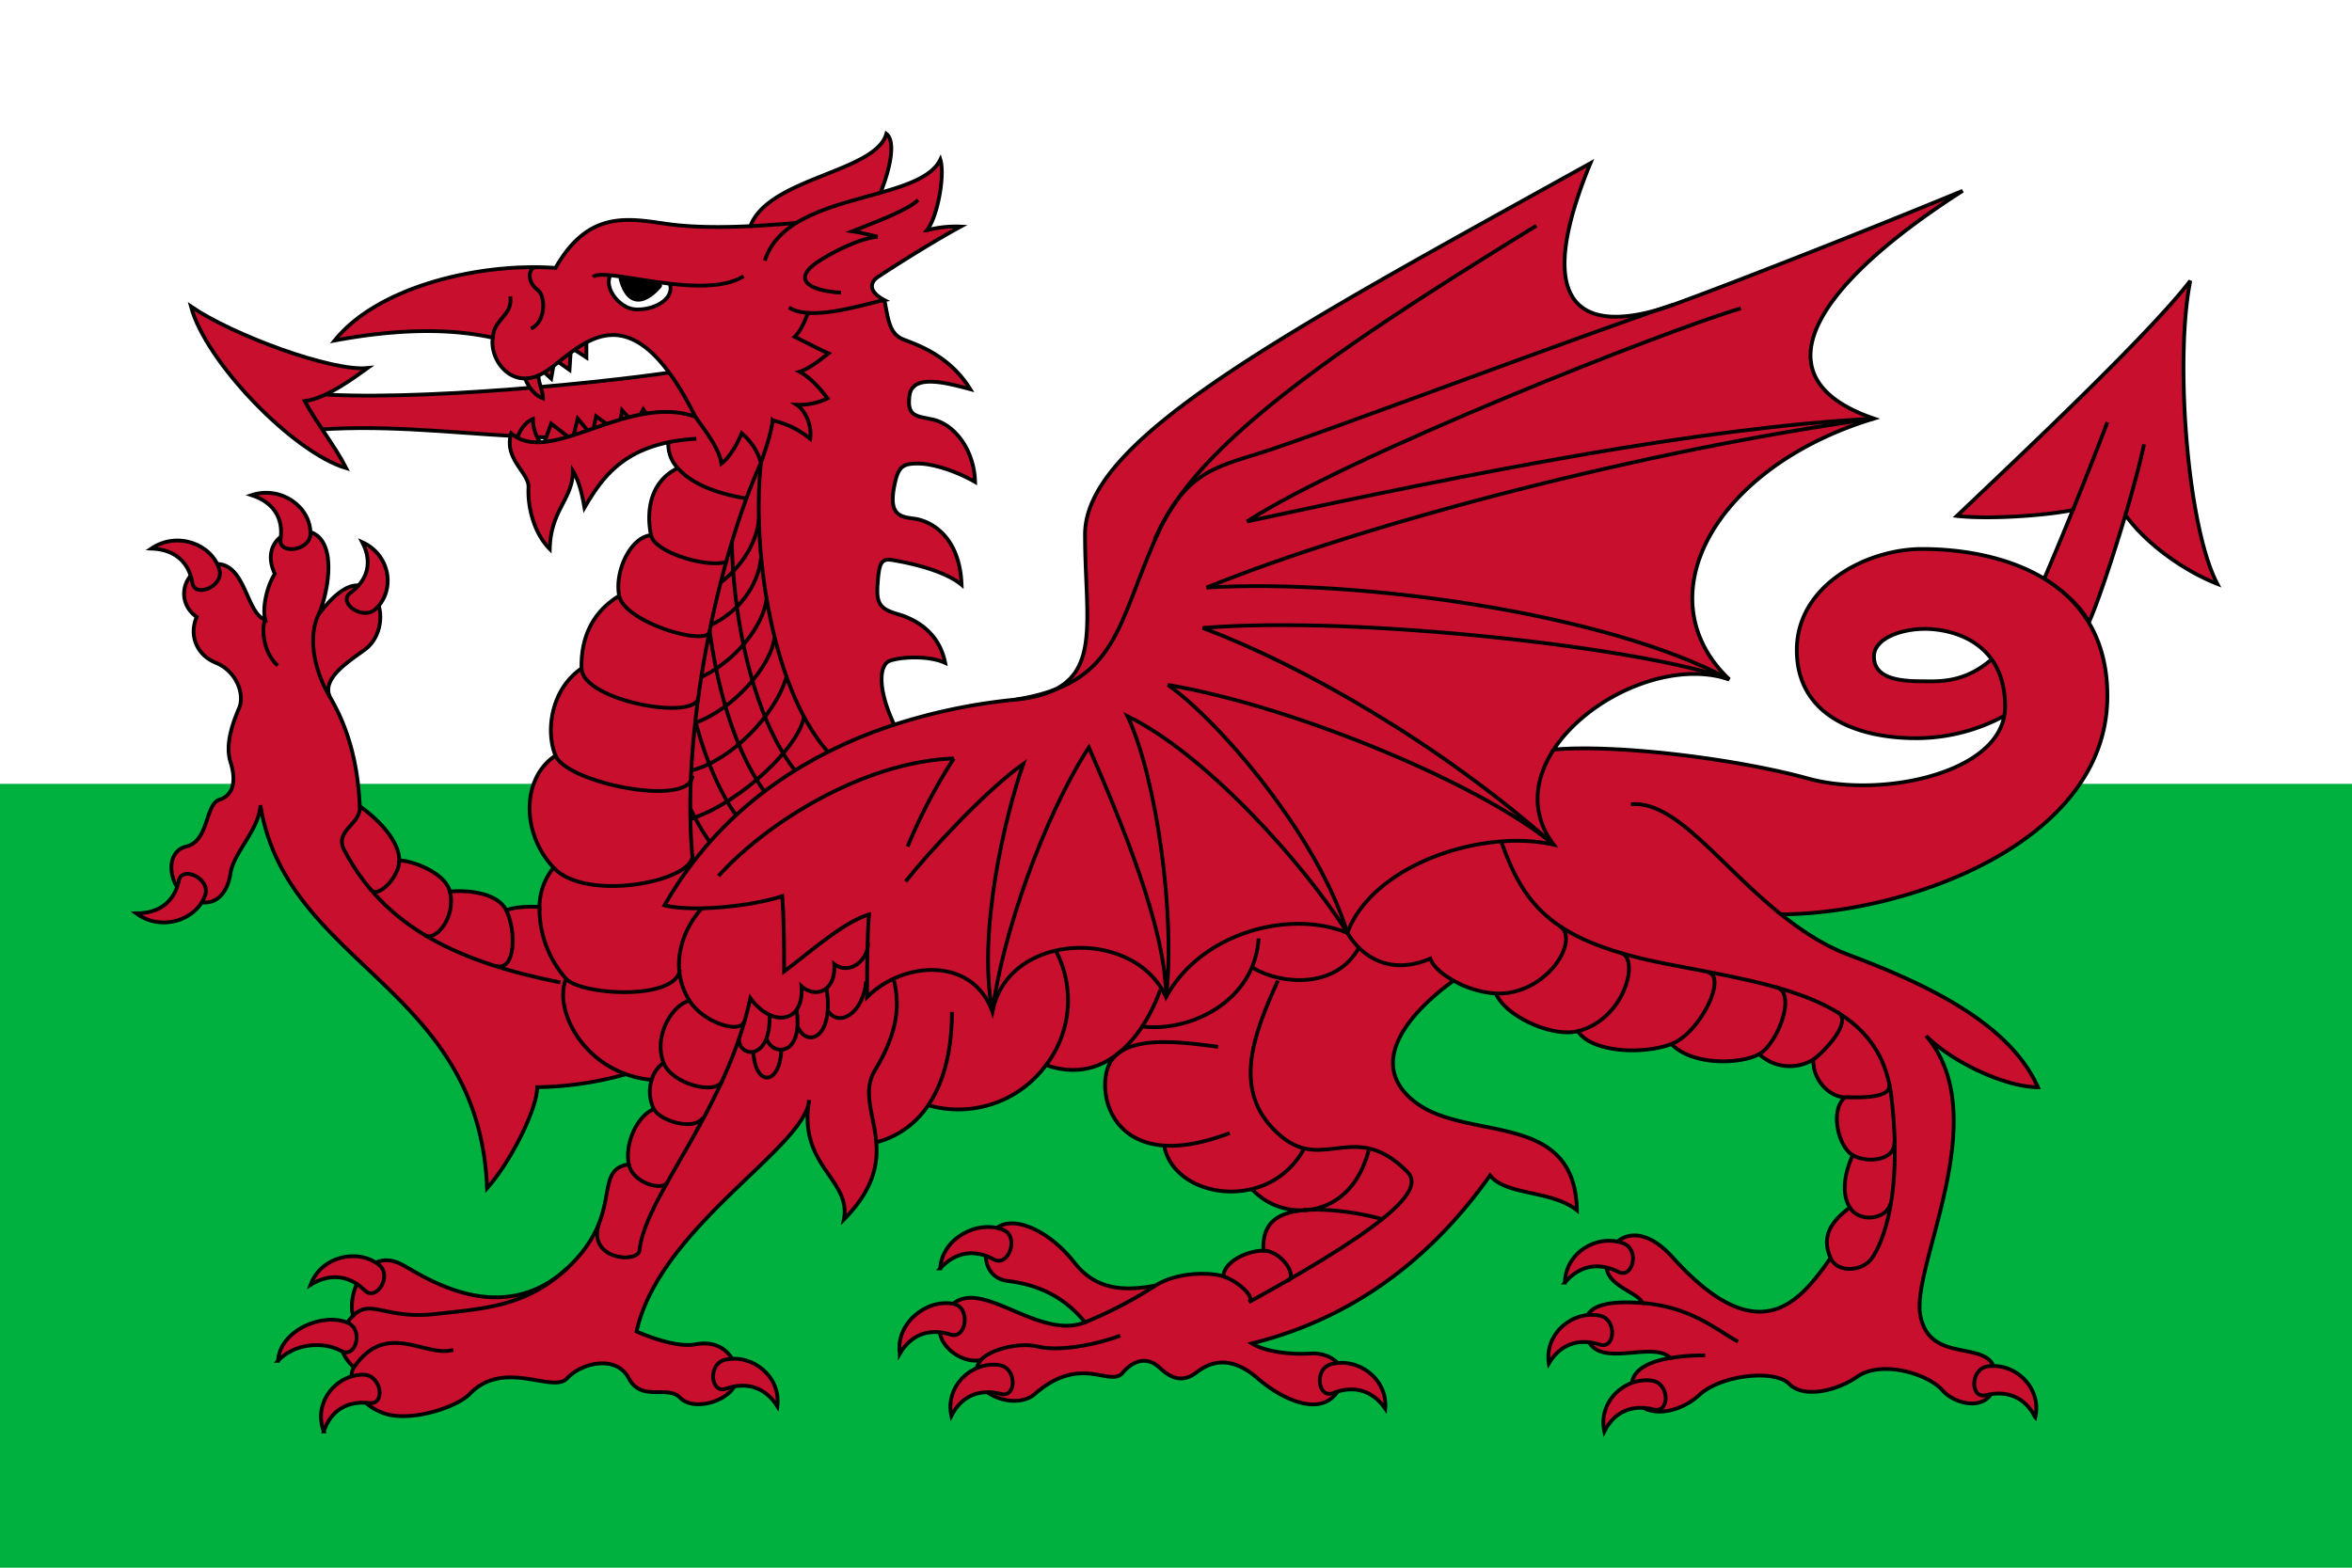 <?xml version="1.0" encoding="UTF-8" standalone="no"?>
<svg
   width="720"
   height="480"
   version="1.1"
   id="svg29"
   sodipodi:docname="Flag_of_Wales.svg"
   inkscape:version="1.4 (e7c3feb1, 2024-10-09)"
   xmlns:inkscape="http://www.inkscape.org/namespaces/inkscape"
   xmlns:sodipodi="http://sodipodi.sourceforge.net/DTD/sodipodi-0.dtd"
   xmlns="http://www.w3.org/2000/svg"
   xmlns:svg="http://www.w3.org/2000/svg">
  <defs
     id="defs29" />
  <sodipodi:namedview
     id="namedview29"
     pagecolor="#ffffff"
     bordercolor="#000000"
     borderopacity="0.25"
     inkscape:showpageshadow="2"
     inkscape:pageopacity="0.0"
     inkscape:pagecheckerboard="0"
     inkscape:deskcolor="#d1d1d1"
     inkscape:zoom="0.56026312"
     inkscape:cx="304.3213"
     inkscape:cy="339.12637"
     inkscape:window-width="1648"
     inkscape:window-height="899"
     inkscape:window-x="0"
     inkscape:window-y="38"
     inkscape:window-maximized="0"
     inkscape:current-layer="svg29" />
  <path
     fill="#00b140"
     d="M 0,0 H 720 V 480 H 0 Z"
     id="path1"
     style="stroke-width:0.949" />
  <path
     fill="#ffffff"
     d="M 0,0 H 720 V 240 H 0 Z"
     id="path2"
     style="stroke-width:0.949" />
  <g
     stroke="#000000"
     id="g29"
     transform="translate(-39.992)">
    <g
       stroke-width="1.157"
       id="g28">
      <g
         fill="#c8102e"
         id="g4">
        <path
           d="m 246.663,113.816 c -25.98,3.938 -91.82,10.123 -117.509,5.906 l 5.02,12.092 c 42.515,-3.937 83.26,9.843 121.053,-4.5 z"
           id="path3" />
        <path
           d="m 145.985,143.343 c -16.24,-4.779 -43.107,-32.62 -47.535,-49.492 12.695,8.716 43.105,19.965 54.03,18.841 -3.544,2.531 -12.402,9.279 -19.192,10.123 3.25,6.188 9.448,14.06 12.697,20.528 z"
           id="path4" />
      </g>
      <path
         fill="#c8102e"
         d="m 198.242,134.907 c 4.726,6.467 29.526,3.796 42.072,-4.076 l -3.395,-5.485 -2.509,4.64 -3.985,-4.358 -1.033,6.889 -6.938,-5.062 -1.183,6.047 -4.428,-5.343 -1.622,6.609 -6.497,-5.064 -2.509,6.892 a 13.182,13.182 0 0 1 -3.101,-8.296 c -2.51,0.983 -4.576,4.217 -4.872,6.607 z m 2.067,-20.949 c 0,1.686 2.066,6.609 5.906,8.013 0.148,-2.108 -2.511,-7.03 -0.886,-9.137 l 3.395,3.092 1.034,-5.906 4.576,3.234 0.442,-6.888 4.724,3.092 v -7.592 c -7.677,0.701 -17.125,9.56 -19.191,12.092 z"
         id="path5" />
      <path
         fill="#c8102e"
         d="m 679.42,190.587 c -1.992,-4.499 -8.192,-9.982 -13.654,-13.357 a 1345.822,1345.822 0 0 0 8.778,-21.074 c -8.267,1.688 -25.459,2.936 -35.499,1.812 18.895,-17.998 58.46,-55.119 71.45,-71.992 -4.724,23.06 -1.18,74.802 8.268,92.8 -10.04,-3.937 -21.643,-12.09 -28.137,-21.088 -3.831,12.918 -8.53,26.996 -11.13,32.758"
         id="path6" />
      <path
         fill="#c8102e"
         d="m 310.733,91.882 c 1.18,5.906 1.474,10.405 5.904,12.092 4.428,1.688 14.171,5.061 20.372,15.186 -7.381,-1.968 -17.715,-4.781 -18.602,1.969 -0.842,6.424 2.116,6.234 7.087,7.31 6.495,1.406 12.696,8.999 12.992,19.124 -5.317,-3.093 -12.697,-5.624 -17.421,-5.624 -4.724,0 -6.053,0.842 -7.233,6.466 -1.949,9.276 1.625,9.843 6.052,10.405 4.43,0.562 13.878,4.781 14.468,20.248 -5.02,-4.22 -15.088,-6.57 -21.259,-7.592 -3.395,-0.562 -3.985,1.124 -4.427,7.03 -0.445,5.905 0.294,7.874 6.198,9.56 5.907,1.689 12.697,5.906 14.468,14.905 -5.61,-2.53 -14.468,-1.687 -17.125,-0.562 -2.657,1.124 -4.096,7.41 1.514,19.5 a 176.19,176.19 0 0 1 37.163,-7.69 c 27.906,-2.799 21.26,-21.371 21.26,-50.618 0,-29.247 61.41,-61.866 154.708,-113.61 -22.439,54.555 8.268,49.493 25.39,43.308 17.125,-6.188 57.28,-21.935 88.576,-34.871 -43.107,27.558 -64.956,56.805 -27.163,69.74 -48.421,14.623 -70.86,54.555 -44.288,79.865 -18.12,-6.113 -43.232,5.42 -53.75,21.482 18.896,-1.689 55.52,2.703 77.96,8.888 21.367,5.89 56.64,-1.007 59.964,-19.157 0.175,-0.915 0.265,-1.845 0.268,-2.777 0,-6.327 -1.63,-11.104 -4.124,-14.585 -5.488,-7.66 -15.105,-9.318 -20.382,-9.318 -7.677,0 -15.648,3.092 -15.648,8.436 0,5.344 4.724,7.593 14.172,7.593 5.165,0 13.13,0.855 21.858,-6.711 2.495,3.48 4.124,8.258 4.124,14.585 -0.008,0.92 -0.102,1.836 -0.28,2.738 a 56.838,56.838 0 0 1 -26.885,6.823 c -18.896,0 -36.608,-7.312 -36.608,-26.996 0,-19.684 21.256,-30.934 38.38,-30.934 23.62,0 56.687,9 56.687,44.993 0,45.558 -62.713,66.864 -99.916,66.864 6.237,4.985 13.262,9.627 20.79,12.438 26.349,9.843 49.603,21.935 57.87,40.496 -10.038,0 -26.573,-7.874 -34.25,-15.749 21.259,24.748 -4.525,70.27 -1.77,85.49 2.95,16.308 23.029,6.185 23.029,18.841 0,11.247 -11.811,9.279 -16.239,4.217 -4.43,-5.061 -18.627,-9.313 -25.982,-4.217 -6.495,4.5 -16.532,6.748 -20.962,2.25 -4.428,-4.5 -20.667,-2.814 -27.457,3.374 -6.79,6.185 -16.276,6.669 -19.192,1.969 -3.122,-5.033 -2.324,-11.153 10.307,-13.271 -5.61,-5.626 -22.708,3.99 -25.659,-6.695 -2.123,-7.679 2.361,-11.25 17.123,-10.126 -1.477,-3.654 -12.399,-5.34 -10.925,-12.935 1.477,-7.593 10.01,-12.293 20.079,-1.124 26.866,29.808 39.267,13.217 48.418,0.282 -2.95,-6.75 0.297,-11.25 5.907,-15.467 -2.953,-4.781 -1.183,-11.53 0.884,-16.029 -4.428,-2.53 -7.084,-13.78 -2.36,-17.717 -3.84,0 -9.745,-4.22 -9.745,-11.53 a 13.768,13.768 0 0 1 -16.532,-1.686 c -5.61,3.093 -20.372,3.655 -26.869,-3.095 -8.857,3.375 -24.506,2.53 -28.637,-3.937 -7.795,1.97 -22.145,-4.5 -25.096,-11.53 a 30.639,30.639 0 0 1 -12.945,-3.934 c -11.808,8.436 -27.8,24.745 -11.857,37.119 15.945,12.373 49.011,2.248 49.602,33.181 -7.677,-6.185 -21.849,-4.5 -26.573,-10.685 -15.942,22.497 -38.971,43.025 -72.925,51.461 5.018,3.093 14.172,3.375 17.713,3.093 7.363,-0.584 13.582,5.344 7.974,12.374 -5.61,7.032 -17.125,1.124 -23.916,-4.78 -9.772,-8.5 -16.238,-3.656 -18.896,-1.688 -2.656,1.968 -6.2,3.095 -10.924,-1.406 -4.724,-4.5 -9.154,-1.404 -11.514,1.406 -3.838,4.57 -12.696,-5.906 -26.867,6.468 -6.814,5.95 -23.029,-1.686 -16.535,-10.405 -6.79,1.689 -18.8,-7.707 -8.857,-16.871 9.154,-8.436 26.572,10.967 40.744,5.341 -3.185,-3.86 -9.823,-11.01 -23.62,-12.653 -7.086,-0.844 -8.34,-8.695 -5.02,-14.343 4.134,-7.03 16.831,-2.248 25.393,8.72 6.744,8.639 15.648,8.716 24.8,7.03 6.43,-4.084 16.386,-4.22 20.816,-2.814 0,-4.217 6.936,-7.874 12.25,-7.874 -0.293,-5.624 1.477,-10.685 10.04,-12.092 0.714,-0.116 1.452,-0.231 2.214,-0.3 a 20.276,20.276 0 0 1 -15.804,-6.478 c -11.827,2.885 -24.93,-2.676 -26.855,-13.313 -18.694,-1.303 -20.553,-20.167 -15.947,-26.308 0.376,-0.508 0.797,-0.98 1.26,-1.409 -5.565,4.184 -12.675,6.12 -21.467,3.073 a 33.344,33.344 0 0 1 -36.058,12.292 27.316,27.316 0 0 1 -15.898,11.362 c 0.55,6.816 -0.92,14.539 -9.915,23.612 2.36,-12.374 -14.172,-16.31 -10.628,-36.556 -1.183,14.622 -45.765,38.807 -52.852,70.864 6.497,2.813 13.584,4.78 18.012,3.937 11.137,-2.12 14.762,9 11.514,13.499 -3.248,4.499 -12.4,6.747 -16.238,2.81 -3.838,-3.935 -11.811,1.407 -15.649,-5.904 -3.837,-7.312 -14.467,-4.78 -18.895,0 -4.428,4.78 -19.192,-6.187 -29.82,4.78 -3.976,4.102 -17.419,8.436 -25.392,6.188 -7.971,-2.25 -12.695,-10.125 -10.038,-14.342 -5.314,-4.782 -5.388,-10.637 -0.294,-15.75 -1.92,-7.17 4.34,-21.34 14.91,-15.746 6.643,3.514 30.188,20.107 50.708,1.125 17.792,-16.664 7.427,-30.016 18.821,-31.778 -1.386,-6.765 2.954,-15.184 7.678,-16.873 a 12.246,12.246 0 0 1 -0.697,-9.014 29.115,29.115 0 0 1 -7.849,-1.72 105.655,105.655 0 0 1 -27.18,3.986 c 0,6.748 -8.266,23.059 -15.353,30.934 -2.36,-61.867 -61.41,-68.055 -69.383,-117.265 -0.294,7.31 -8.268,14.622 -9.152,20.808 -0.886,6.188 -4.724,10.967 -11.81,8.157 -7.085,-2.814 -8.858,-14.625 -1.771,-16.311 7.087,-1.689 5.758,-12.937 10.186,-14.343 4.428,-1.406 5.166,-5.906 3.395,-11.53 -1.773,-5.623 0.884,-12.373 2.657,-16.59 1.77,-4.22 -0.886,-11.25 -7.087,-13.78 -6.198,-2.53 -8.265,-8.717 -5.904,-14.06 -6.495,-4.5 -4.643,-14.223 4.133,-16.029 10.925,-2.25 10.629,14.902 16.83,16.873 -0.885,-3.375 0.295,-9.843 2.953,-14.062 -3.544,-7.313 0.886,-13.216 7.97,-13.216 12.402,0 8.268,19.684 5.315,25.872 4.133,-5.626 10.63,-12.094 15.648,-7.592 5.02,4.496 4.2,13.894 -1.18,17.995 -4.43,3.374 -13.582,8.718 -10.925,14.624 5.314,8.999 8.561,19.684 9.154,33.464 7.38,5.344 12.104,11.53 12.104,16.59 4.87,0.283 14.2,4.132 15.5,9.564 5.905,-0.565 14.723,0.564 17.271,5.764 1.922,-0.985 7.043,-1.313 10.145,-1.033 a 19.06,19.06 0 0 1 4.323,-12.043 c -10.038,-10.688 -9.744,-27.558 0.59,-34.309 -2.942,-7.006 -1.77,-19.966 7.972,-26.716 -0.21,-7.032 1.772,-16.308 11.514,-22.214 -1.476,-7.594 3.544,-17.997 9.744,-18.56 -1.477,-7.312 -0.36,-16.337 8.2,-20.556 a 10.553,10.553 0 0 1 -2.895,-7.89 c -15.019,3.093 -20.888,11.847 -25.677,20.01 -0.59,-3.375 -1.477,-7.874 -3.544,-11.25 0,8.717 -6.79,11.812 -7.084,23.904 -5.02,-5.062 -6.79,-13.218 -6.497,-18.842 0.236,-4.501 -7.675,-8.716 -5.314,-16.59 11.81,10.405 35.726,-12.374 56.393,-5.062 -20.373,-40.776 -35.134,-21.093 -45.469,-14.06 -10.334,7.03 -17.715,-3.375 -16.532,-10.125 -13.878,-3.093 -30.412,-2.531 -48.421,0.844 13.285,-16.593 44.581,-23.903 67.61,-22.217 10.038,-17.715 22.145,-15.184 33.954,-13.498 7.72,1.105 16.738,1.129 25.686,0.7 5.61,-14.905 38.382,-16.446 41.63,-28.258 2.954,2.249 1.16,10.712 -1.793,18.022 8.536,-2.434 15.866,-5.033 18.326,-10.147 1.477,4.78 -0.884,17.715 -4.134,21.652 a 34.287,34.287 0 0 1 10.335,-1.125 c -10.335,5.624 -23.323,14.06 -25.39,15.467 -2.067,1.406 -3.25,4.217 2.067,7.03 -5.907,1.125 -22.44,6.75 -29.23,2.251"
         id="path7" />
      <path
         fill="#c8102e"
         d="m 86.345,167.95 c 7.823,-5.344 18.52,-1.394 20.815,6.467 1.476,5.062 -7.492,8.82 -8.268,4.079 -1.032,-6.327 -5.314,-10.264 -12.547,-10.546 z m 30.682,-16.349 c 9.105,-2.983 18.163,3.721 17.995,11.88 -0.11,5.251 -9.833,6.402 -9.147,1.65 0.914,-6.345 -2.002,-11.285 -8.848,-13.53 z m 33.86,14.396 c 8.684,3.956 10.203,14.787 4.074,20.49 -3.946,3.67 -11.723,-2.006 -7.733,-4.938 5.323,-3.908 6.883,-9.38 3.66,-15.552 z M 81.733,279.659 c 7.577,5.654 18.442,2.143 21.085,-5.62 1.7,-4.997 -7.094,-9.115 -8.078,-4.408 -1.314,6.278 -5.768,10.039 -13.007,10.028 z m 53.326,113.719 c 3.173,-8.657 14.31,-11.289 20.934,-6.115 4.263,3.333 -0.803,11.32 -4.3,7.866 -4.668,-4.61 -10.548,-5.485 -16.634,-1.75 z m -9.962,23.284 c 0.528,-9.155 13.41,-14.909 21.281,-11.688 5.07,2.075 2.528,11.088 -1.84,8.692 -5.825,-3.194 -14.68,-2.2 -19.441,2.996 z m 14,21.604 c -3.303,-8.613 3.56,-17.37 12.128,-17.362 5.516,0.004 6.909,9.24 1.905,8.679 -6.675,-0.75 -11.806,2.123 -14.033,8.683 z m 138.863,-7.689 c 1.14,-9.105 -7.652,-16.126 -15.989,-14.248 -5.367,1.21 -4.497,10.505 0.236,8.864 6.319,-2.189 12.005,-0.516 15.752,5.384 z m 53.267,2.907 c -1.976,-8.974 6.132,-16.705 14.61,-15.532 5.46,0.754 5.452,10.085 0.583,8.849 -6.495,-1.652 -12.003,0.49 -15.193,6.683 z m 132.829,-2.193 c 0.738,-9.144 -8.355,-15.808 -16.602,-13.597 -5.31,1.424 -4.032,10.676 0.627,8.848 6.217,-2.44 11.97,-0.996 15.975,4.749 z M 315.457,414.442 c -1.412,-9.069 8.035,-16.875 16.425,-15.224 5.403,1.065 3.942,10.926 -0.842,9.415 -6.38,-2.017 -12.015,-0.19 -15.583,5.809 z m 12.366,-26.092 c 0.528,-9.155 11.431,-14.993 19.302,-11.77 5.067,2.075 1.554,11.457 -2.811,9.061 -5.826,-3.197 -11.73,-2.484 -16.491,2.709 z m 203.286,49.914 c -1.977,-8.975 6.13,-16.706 14.609,-15.533 5.46,0.756 5.453,10.088 0.583,8.85 -6.495,-1.65 -12.003,0.492 -15.192,6.683 z M 663.04,433.97 c 2.043,-8.962 -6.01,-16.748 -14.496,-15.63 -5.463,0.718 -5.525,10.05 -0.648,8.844 6.508,-1.607 12.002,0.571 15.143,6.785 z M 514.116,417.465 c -1.391,-9.072 7.205,-16.311 15.59,-14.64 5.4,1.076 4.784,10.39 0.007,8.866 -6.376,-2.03 -12.014,-0.216 -15.597,5.774 z m 4.914,-24.761 c 0.178,-9.169 9.896,-14.977 17.884,-12.028 5.142,1.899 2.946,10.992 -1.51,8.75 -5.943,-2.994 -11.815,-2.077 -16.375,3.278 z"
         id="path8" />
      <path
         fill="none"
         d="m 552.242,93.289 c -22.439,7.312 -109.241,39.931 -125.183,44.993 -15.942,5.062 -24.21,6.188 -33.658,26.996"
         id="path9" />
      <path
         fill="none"
         d="m 510.318,69.103 c -56.686,34.87 -102.745,65.242 -115.736,93.926 -12.991,28.683 -12.105,46.118 -43.698,51.18 m -90.934,53.993 c 14.172,-15.748 43.696,-34.87 72.04,-35.994 a 169.521,169.521 0 0 0 -14.173,26.996"
         id="path10" />
      <path
         fill="none"
         d="m 317.227,269.889 c 7.087,-9 24.8,-28.12 36.02,-35.995 -5.314,15.187 -14.171,51.18 -9.447,75.926 2.95,-23.62 15.942,-60.177 29.523,-80.988 10.04,23.06 23.62,55.68 23.62,76.491 2.953,-24.747 -2.951,-67.492 -11.809,-86.051 24.21,11.81 54.326,45.555 67.317,66.366 -8.857,-29.247 -38.973,-64.68 -54.918,-75.93 39.564,6.75 96.843,30.936 118.099,48.934 -34.838,-30.934 -77.355,-55.119 -107.469,-66.368 47.239,-3.935 135.814,6.188 161.204,15.749 -37.2,-20.249 -113.965,-30.934 -160.023,-28.121 48.42,-19.686 134.633,-42.182 204.31,-51.743 -53.144,2.81 -121.642,16.31 -191.91,31.495 31.297,-20.248 128.137,-58.491 151.167,-65.241 M 274.122,79.79 c 4.217,-13.272 21.423,-16.795 35.407,-20.785 m -12.084,30.629 c -11.808,-0.845 -13.907,-4.842 -7.38,-9.281 4.133,-2.813 12.694,-7.313 18.601,-7.875 -1.477,-0.28 -5.61,-1.406 -7.677,-1.686 6.2,-2.53 16.534,-6.188 20.076,-9.563"
         id="path11" />
      <path
         fill="none"
         d="m 283.716,68.261 c -4.518,0.39 -9.26,0.75 -14.024,0.979 m -16.532,65.105 c -2.881,0.143 -5.747,0.505 -8.573,1.082 m -39.448,142.288 a 32.454,32.454 0 0 0 8.16,21.982 c 4.725,5.062 33.66,6.75 34.84,-2.812 m -38.677,-31.214 c 10.038,10.686 42.515,4.218 42.515,-3.655 m -41.924,-30.653 c 3.543,8.437 41.334,16.03 41.924,6.186 m -33.953,-32.902 c 0.296,9.843 34.712,16.236 35.726,9 m -24.212,-31.214 c 1.477,7.592 24.212,14.905 27.46,11.53 m -17.716,-30.09 c 1.076,5.333 17.42,10.123 23.03,8.155 m -14.83,-28.711 c 3.35,3.873 9.849,7.477 21.03,9.307 m -77.649,-49.212 c 0.294,-5.906 6.198,-6.749 5.314,-12.654 m 56.687,36.839 c 2.066,3.092 7.38,9.56 7.97,14.342 2.954,-2.25 5.315,-7.032 6.201,-9.28 a 18.425,18.425 0 0 1 5.904,8.998 c 1.183,-3.375 3.25,-9.28 3.544,-12.936 a 27.39,27.39 0 0 1 11.514,5.623 c 0.59,-3.655 -1.18,-8.436 -4.133,-10.405 3.263,0.136 6.51,-0.54 9.447,-1.968 -2.066,-2.811 -5.314,-6.468 -8.561,-8.155 2.954,-0.844 7.085,-4.216 8.858,-5.623 -2.658,-1.124 -7.381,-3.657 -10.335,-5.062 1.771,-1.688 3.248,-5.06 4.134,-7.594 M 203.852,81.9 c -1.919,0 -2.805,4.217 0.738,6.89 2.549,1.922 2.51,9.842 -2.066,11.81"
         id="path12" />
      <path
         fill="none"
         d="m 272.94,141.657 c -12.99,28.682 -24.948,83.097 -20.815,122.467 m 14.024,53.853 c 0,5.906 9.744,7.03 9.447,-7.03"
         id="path13" />
      <path
         fill="none"
         d="m 274.712,317.977 c 1.18,5.061 11.219,6.186 9.152,-8.719"
         id="path14" />
      <path
         fill="none"
         d="m 270.579,321.914 c 0.59,10.967 7.97,10.405 8.56,0 m 5.021,-7.594 c 2.951,6.75 11.218,3.374 8.858,-11.53"
         id="path15" />
      <path
         fill="none"
         d="m 293.312,309.258 c 3.249,5.626 10.924,1.127 11.81,-8.716 M 254.93,278.045 c -5.066,5.284 -10.878,17.147 -3.84,28.402 4.137,6.607 15.503,10.265 16.683,6.327 m -16.683,-6.327 c -4.575,0.704 -11.306,10.046 -7.97,18.98 2.363,6.328 15.944,10.126 18.01,5.486 M 389.858,314.32 c 14.762,1.688 34.25,-7.873 35.43,-26.996"
         id="path16" />
      <path
         fill="none"
         d="m 423.515,296.323 c 8.268,5.061 25.393,6.75 32.477,-6.187 m -24.799,10.124 c -7.678,16.872 -14.633,34.8 1.18,47.806 12.99,10.687 22.64,-5.245 38.383,10.687 4.724,4.78 -0.886,13.778 -48.421,39.932 M 194.995,278.748 c 3.1,6.327 2.805,18.701 -3.1,17.012 m -43.549,122.89 c 10.038,-14.622 21.89,-2.806 30.41,-5.343"
         id="path17" />
      <path
         fill="#ffffff"
         d="m 226.735,84.429 c -1.772,4.078 2.942,9.783 7.381,10.266 5.166,0.562 12.547,-2.672 10.925,-7.874"
         id="path18" />
      <path
         fill="none"
         d="m 221.567,84.852 c 2.657,-3.516 33.66,7.592 46.059,-0.282 M 121.183,189.745 c -1.18,2.529 -0.738,9.982 3.84,14.06 M 340.256,416.4 c 2.363,-2.81 11.105,-5.65 17.567,-4.076 6.349,1.545 17.715,-0.562 25.096,-3.376"
         id="path19" />
      <g
         fill="none"
         id="g21">
        <path
           d="m 272.94,141.657 c -2.952,27.558 3.691,69.882 20.668,88.723 m -29.584,-64.256 c 0.486,24.523 6.79,53.637 19.254,69.664 M 257.2,192.849 c 2.454,18.557 7.979,37.218 16.709,49.338 m -20.988,-21.171 c 2.95,11.013 7.101,21.12 12.492,28.722 m -14.013,-2.07 a 66.724,66.724 0 0 0 5.882,10.136"
           id="path20" />
        <path
           d="m 272.35,158.81 c -0.885,8.718 -6.495,15.466 -11.516,19.404 m 12.106,-7.31 c -0.885,8.716 -7.085,16.59 -15.205,20.386 m 16.977,-8.295 c -0.886,8.717 -9.744,19.403 -19.782,24.183 m 22.143,-12.092 c -0.884,8.72 -12.399,21.935 -24.122,26.177 m 27.814,-14.085 c -3.396,11.812 -16.977,25.592 -28.934,28.685 m 34.248,-16.591 c -0.887,8.716 -19.044,26.433 -34.692,31.495"
           id="path21" />
      </g>
      <path
         fill="none"
         d="m 177.724,272.984 c 1.918,8.013 -4.43,15.325 -7.677,13.356"
         id="path22" />
      <path
         fill="none"
         d="m 211.53,300.824 c -30.707,-6.188 -53.537,-16.496 -66.135,-40.496 -3.25,-6.186 5.314,-7.874 4.724,-13.498 m -9.154,-33.464 c -5.314,-8.999 -6.496,-18.842 -3.543,-25.027"
         id="path23" />
      <path
         fill="none"
         d="m 162.224,263.42 c 0,5.064 -6.349,11.53 -8.564,9.14 m 59.64,27.137 c -3.54,8.188 3.305,23.822 18.323,29.199 m 11.497,-3.468 a 9.532,9.532 0 0 0 -3.648,5.187 m 15.755,11.545 c -2.66,4.22 -12.992,1.126 -15.058,-2.531 M 213.67,388.28 c -12.52,11.723 -25.272,12.384 -40.522,14.06 -15.354,1.688 -19.634,-4.92 -25.096,0.562 M 313.683,300.26 c 1.774,7.874 1.181,15.748 -5.904,27.56 -3.911,6.516 -0.206,13.546 0.468,21.943 m 73.423,-26.727 c 6.767,-5.088 11.234,-13.48 13.502,-19.963 m -34.97,23.037 a 32.604,32.604 0 0 0 3.083,-34.849 m -39.14,47.14 c 4.539,-6.675 7.254,-16.183 7.254,-28.58 m -98.908,46.681 c 1.181,5.765 10.335,8.296 11.811,5.485"
         id="path24" />
      <path
         fill="none"
         d="m 305.712,288.73 c 0,5.624 -5.904,9.843 -10.334,6.468 0.59,8.154 -5.608,10.687 -10.037,6.75 0.886,11.53 -9.152,12.654 -15.649,3.655 -7.38,34.588 -32.18,60.46 -33.953,77.333 -0.59,3.937 -16.387,2.813 -12.253,-8.716 m 189.401,-53.712 c -8.857,-1.054 -24.436,-3.646 -31.218,2.528 m 34.761,23.905 c -8.186,3.093 -14.8,4.18 -20.073,3.812 m 42.659,19.792 c 8.158,-0.305 16.573,-5.472 19.93,-18.26 m -35.734,11.781 a 24.442,24.442 0 0 0 15.951,-12.343"
         id="path25" />
      <path
         fill="none"
         d="m 463.373,373.375 c -5.14,-1.547 -15.99,-3.589 -24.357,-2.83 m -4.87,21.672 c 3.247,-1.689 -2.067,-9.281 -7.384,-9.281 m -54.619,21.934 a 130.567,130.567 0 0 0 21.552,-11.247 m 20.817,-2.813 c 4.008,1.274 9.89,6.186 7.823,7.875 M 452.45,285.637 c 4.725,7.875 13.58,12.936 25.39,7.875 0.832,2.372 3.64,4.806 7.134,6.75 m 32.725,-16.593 c 5.906,4.499 -4.428,21.09 -19.78,20.528"
         id="path26" />
      <path
         fill="none"
         d="m 600.367,385.187 c 2.049,4.68 9.745,4.217 12.698,0 3.372,-4.82 9.448,-19.686 5.904,-49.495 -3.543,-29.807 -33.657,-33.744 -68.497,-40.494 -34.84,-6.748 -43.698,-17.435 -50.782,-37.119"
         id="path27" />
      <path
         fill="none"
         d="m 606.274,369.72 c 2.951,4.78 11.218,3.655 12.399,-1.126 m -11.515,-14.903 c 4.43,2.531 12.991,1.687 12.695,-3.937 m -15.056,-13.78 c 3.838,0 14.172,0.562 13.582,-3.937 m -23.326,-7.592 c 3.248,-2.251 12.401,-11.812 7.381,-14.625 m -23.914,12.938 c 5.609,-3.095 11.81,-19.123 5.019,-20.53 m -31.887,17.435 c 8.858,-3.375 17.125,-20.81 11.22,-21.934 m -39.857,17.997 c 14.465,-3.655 18.896,-22.214 13.285,-23.903 m 6.495,107.142 c 15.067,1.148 23.325,8.718 29.23,11.811 M 539.253,246.267 c 13.727,-1.265 27.223,18.732 45.934,33.68 M 690.625,157.688 c 2.583,-8.713 4.748,-16.897 5.699,-21.655 M 551.33,415.785 a 64.602,64.602 0 0 1 10.656,-0.79 M 685.103,129.283 c -1.995,5.383 -6.284,16.34 -10.559,26.873 M 313.72,221.9 c -26.04,8.55 -53.006,24.97 -70.304,55.3 9.448,2.25 27.753,0 36.02,-2.812 0.59,7.312 0.59,16.873 0.59,23.061 8.268,-6.188 18.306,-15.187 25.983,-17.435 -0.593,7.31 -0.593,20.245 -0.593,25.31 11.22,-11.25 32.477,-12.374 38.384,4.496 4.723,-24.745 43.695,-25.87 53.143,-4.497 10.63,-19.685 37.793,-26.998 55.508,-19.685 7.675,-20.81 41.332,-32.058 63.18,-26.996 -7.241,-9.535 -5.947,-20.077 -0.013,-29.137"
         id="path28" />
    </g>
    <path
       stroke-linejoin="round"
       stroke-width="1.692"
       d="m 230.229,85.39 11.58,2.04 c 0,0 -8.15,10.404 -11.58,-2.04 z"
       id="path29" />
  </g>
</svg>
